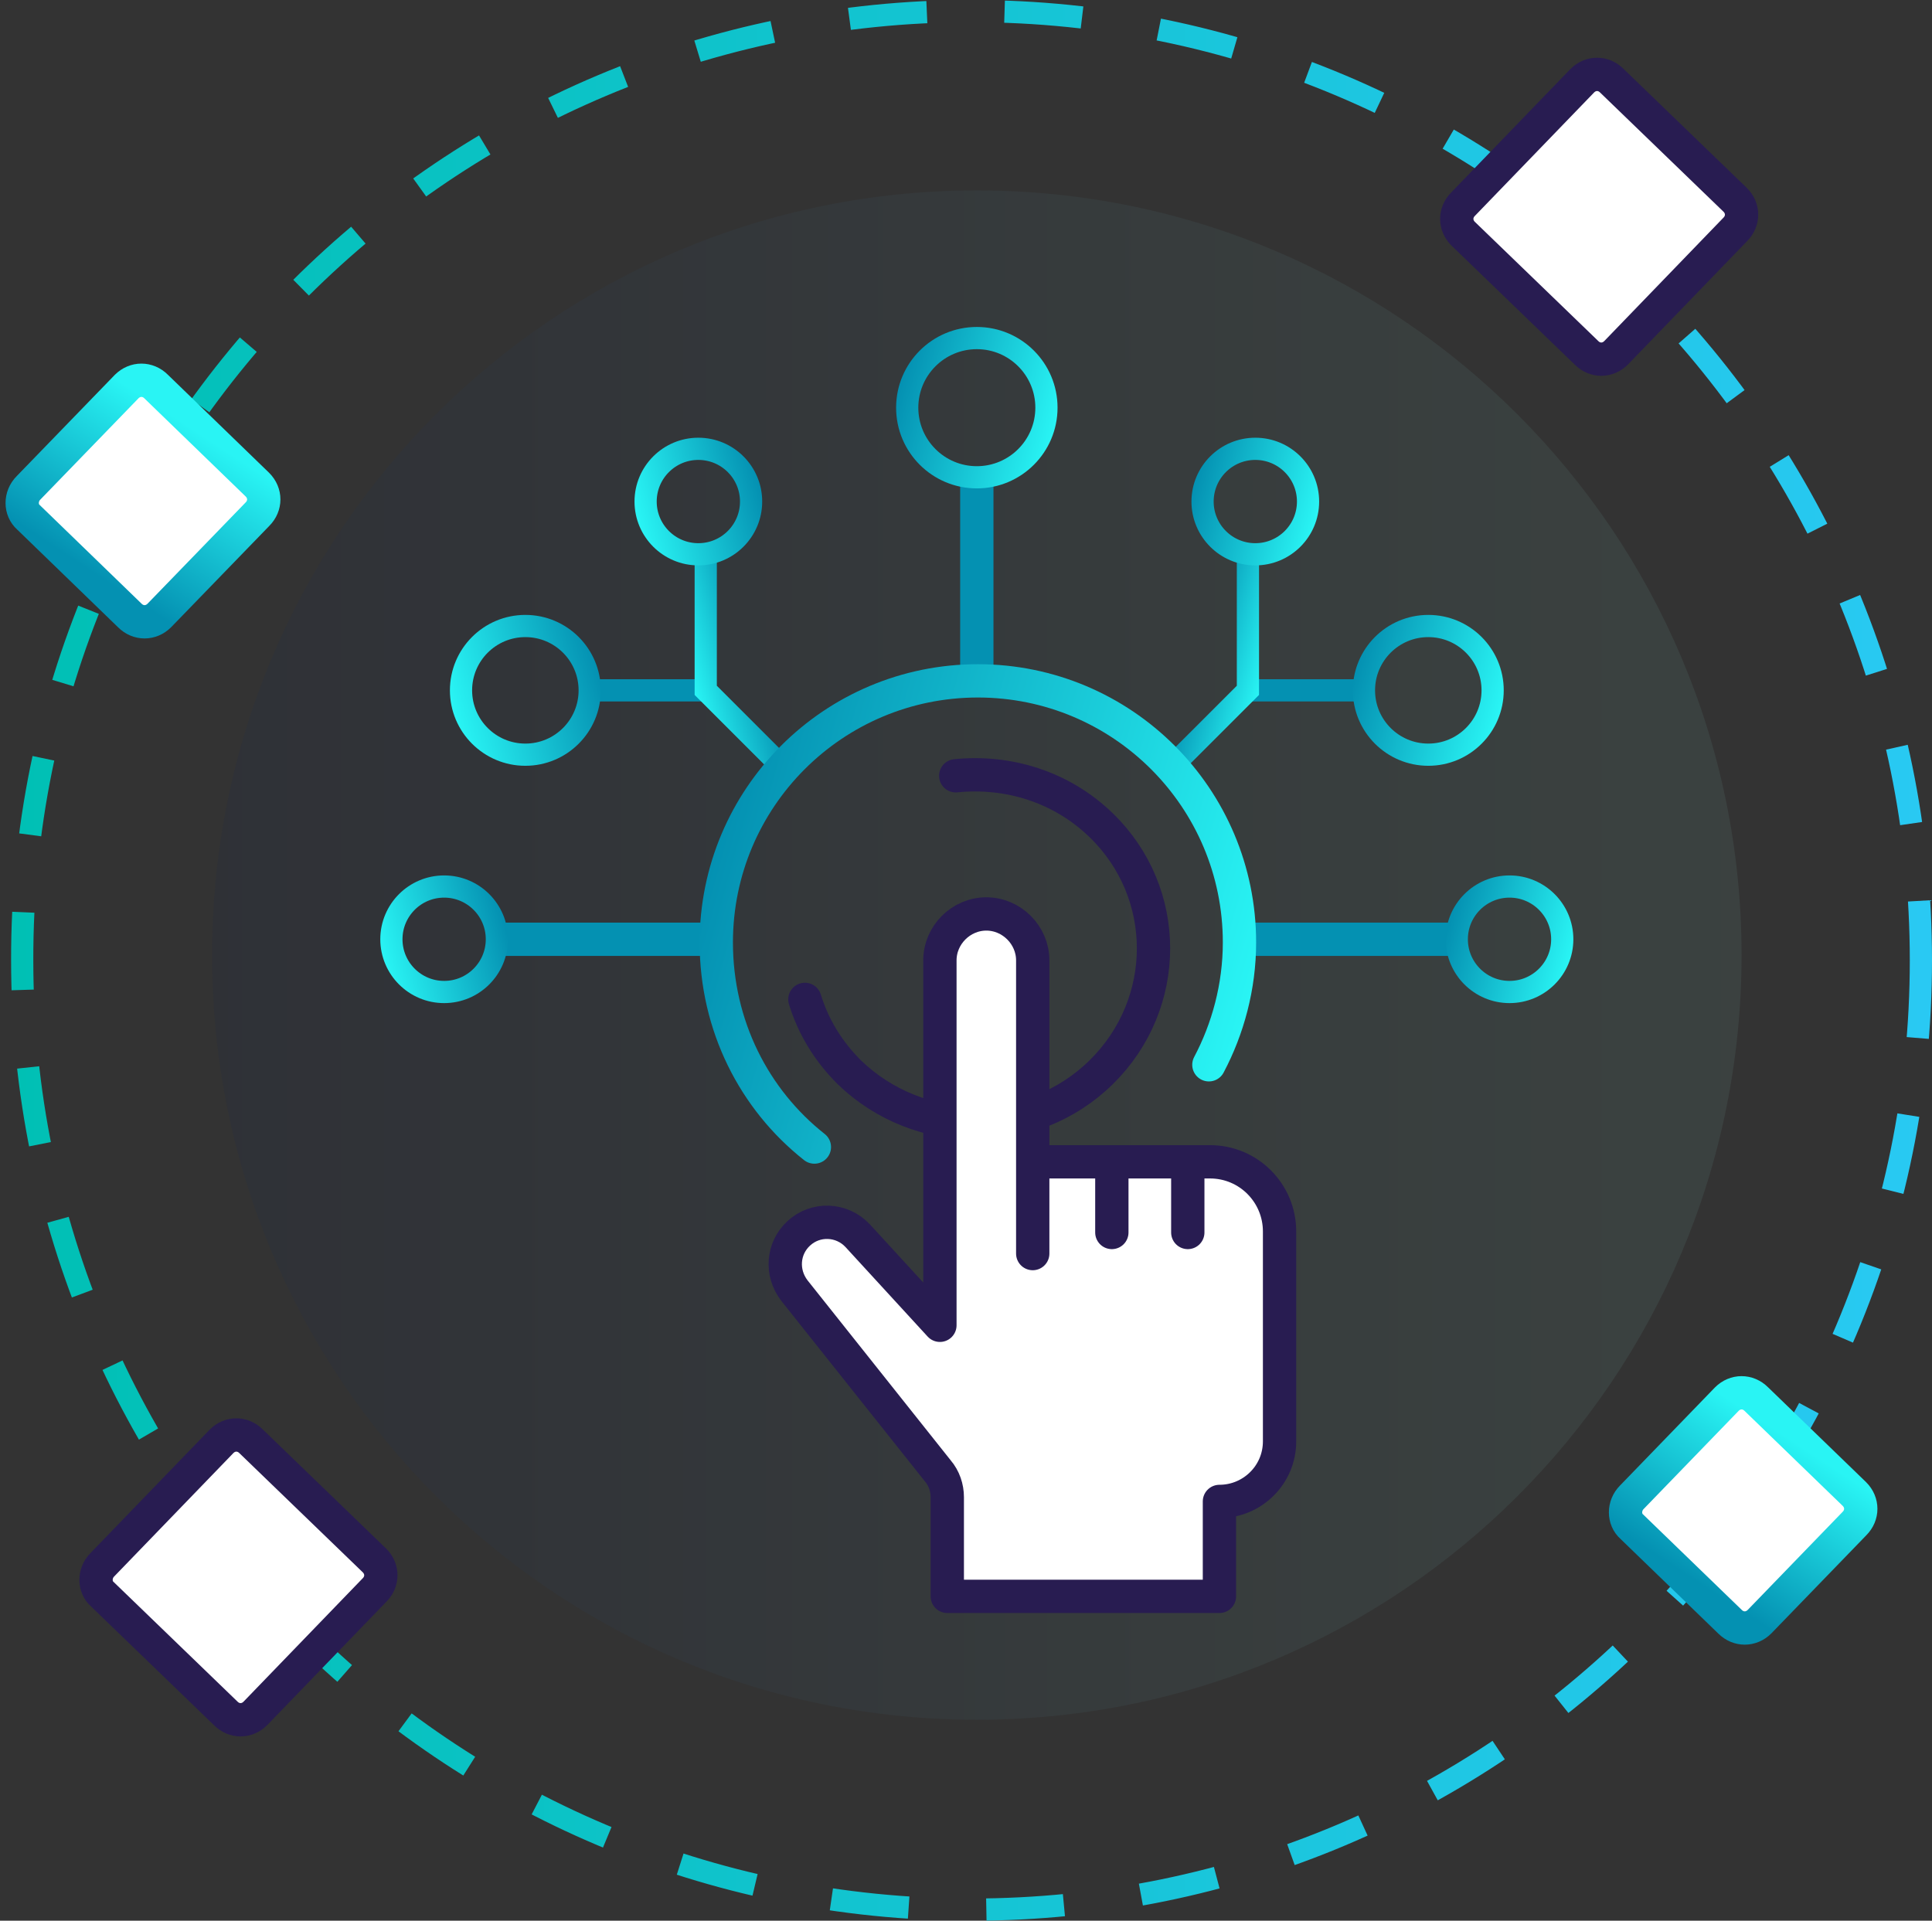 <svg width="174" height="173" viewBox="0 0 174 173" fill="none" xmlns="http://www.w3.org/2000/svg">
<rect x="0" y="0" width="174" height="173" fill="#333333" stroke="none"/>
<path opacity="0.1" d="M156.85 86.025C156.85 124.098 126.048 154.9 87.975 154.9C49.902 154.9 19.1 124.098 19.1 86.025C19.1 47.953 49.902 17.15 87.975 17.15C126.048 17.15 156.85 48.048 156.85 86.025Z" fill="url(#paint0_linear_1_268)"/>
<path d="M53.11 62.18H63.56" stroke="url(#paint1_linear_1_268)" stroke-width="2" stroke-miterlimit="10"/>
<path d="M44.655 84.6H64.89" stroke="url(#paint2_linear_1_268)" stroke-width="3" stroke-miterlimit="10"/>
<path d="M63.56 49.925V62.18L70.78 69.4" stroke="url(#paint3_linear_1_268)" stroke-width="2" stroke-miterlimit="10"/>
<path d="M62.895 49.925C65.518 49.925 67.645 47.798 67.645 45.175C67.645 42.552 65.518 40.425 62.895 40.425C60.272 40.425 58.145 42.552 58.145 45.175C58.145 47.798 60.272 49.925 62.895 49.925Z" stroke="url(#paint4_linear_1_268)" stroke-width="2" stroke-miterlimit="10"/>
<path d="M40 89.35C42.623 89.35 44.75 87.223 44.75 84.6C44.75 81.977 42.623 79.85 40 79.85C37.377 79.85 35.25 81.977 35.25 84.6C35.25 87.223 37.377 89.35 40 89.35Z" stroke="url(#paint5_linear_1_268)" stroke-width="2" stroke-miterlimit="10"/>
<path d="M47.315 67.975C50.516 67.975 53.11 65.38 53.11 62.18C53.11 58.98 50.516 56.385 47.315 56.385C44.115 56.385 41.52 58.98 41.52 62.18C41.52 65.38 44.115 67.975 47.315 67.975Z" stroke="url(#paint6_linear_1_268)" stroke-width="2" stroke-miterlimit="10"/>
<path d="M87.975 42.99V61.42" stroke="url(#paint7_linear_1_268)" stroke-width="3" stroke-miterlimit="10"/>
<path d="M122.84 62.18H112.39" stroke="url(#paint8_linear_1_268)" stroke-width="2" stroke-miterlimit="10"/>
<path d="M131.295 84.6H111.06" stroke="url(#paint9_linear_1_268)" stroke-width="3" stroke-miterlimit="10"/>
<path d="M112.39 49.925V62.18L105.17 69.4" stroke="url(#paint10_linear_1_268)" stroke-width="2" stroke-miterlimit="10"/>
<path d="M73.345 103.315C67.93 99.04 64.51 92.39 64.51 84.885C64.51 71.87 75.055 61.325 88.07 61.325C101.085 61.325 111.63 71.87 111.63 84.885C111.63 88.875 110.585 92.675 108.875 95.905" stroke="url(#paint11_linear_1_268)" stroke-width="3" stroke-miterlimit="10" stroke-linecap="round" stroke-linejoin="round"/>
<path d="M87.975 42.99C91.438 42.99 94.245 40.183 94.245 36.72C94.245 33.257 91.438 30.45 87.975 30.45C84.512 30.45 81.705 33.257 81.705 36.72C81.705 40.183 84.512 42.99 87.975 42.99Z" stroke="url(#paint12_linear_1_268)" stroke-width="2" stroke-miterlimit="10"/>
<path d="M113.055 49.925C115.678 49.925 117.805 47.798 117.805 45.175C117.805 42.552 115.678 40.425 113.055 40.425C110.432 40.425 108.305 42.552 108.305 45.175C108.305 47.798 110.432 49.925 113.055 49.925Z" stroke="url(#paint13_linear_1_268)" stroke-width="2" stroke-miterlimit="10"/>
<path d="M135.95 89.35C138.573 89.35 140.7 87.223 140.7 84.6C140.7 81.977 138.573 79.85 135.95 79.85C133.327 79.85 131.2 81.977 131.2 84.6C131.2 87.223 133.327 89.35 135.95 89.35Z" stroke="url(#paint14_linear_1_268)" stroke-width="2" stroke-miterlimit="10"/>
<path d="M128.635 67.975C131.836 67.975 134.43 65.38 134.43 62.18C134.43 58.98 131.836 56.385 128.635 56.385C125.435 56.385 122.84 58.98 122.84 62.18C122.84 65.38 125.435 67.975 128.635 67.975Z" stroke="url(#paint15_linear_1_268)" stroke-width="2" stroke-miterlimit="10"/>
<path d="M86.075 69.875C90.73 69.4 95.575 70.825 99.185 74.34C105.455 80.42 105.455 90.395 99.185 96.57C92.915 102.745 82.75 102.65 76.48 96.57C74.58 94.67 73.25 92.485 72.49 90.015" stroke="#281C51" stroke-width="3" stroke-linecap="round" stroke-linejoin="round"/>
<path d="M93.01 112.91V104.55V86.5C93.01 84.22 91.11 82.32 88.83 82.32C86.55 82.32 84.65 84.22 84.65 86.5V119.37L77.24 111.295C75.815 109.775 73.44 109.68 71.92 111.105C70.495 112.435 70.305 114.62 71.54 116.235L84.46 132.48C85.03 133.145 85.315 134 85.315 134.855V143.785H109.825V135.235C112.77 135.235 115.24 132.86 115.24 129.82V110.915C115.24 107.495 112.485 104.645 108.97 104.645H93.01" fill="white"/>
<path d="M93.01 112.91V104.55V86.5C93.01 84.22 91.11 82.32 88.83 82.32C86.55 82.32 84.65 84.22 84.65 86.5V119.37L77.24 111.295C75.815 109.775 73.44 109.68 71.92 111.105C70.495 112.435 70.305 114.62 71.54 116.235L84.46 132.48C85.03 133.145 85.315 134 85.315 134.855V143.785H109.825V135.235C112.77 135.235 115.24 132.86 115.24 129.82V110.915C115.24 107.495 112.485 104.645 108.97 104.645H93.01" stroke="#281C51" stroke-width="3" stroke-linecap="round" stroke-linejoin="round"/>
<path d="M100.135 105.215V111.01" stroke="#281C51" stroke-width="3" stroke-linecap="round" stroke-linejoin="round"/>
<path d="M106.975 105.215V111.01" stroke="#281C51" stroke-width="3" stroke-linecap="round" stroke-linejoin="round"/>
<path d="M173 86.5C173 133.747 134.747 172 87.5 172C40.253 172 2 133.747 2 86.5C1.901 39.253 40.253 1 87.5 1C134.747 1 173 39.253 173 86.5Z" stroke="url(#paint16_linear_1_268)" stroke-width="2" stroke-miterlimit="10" stroke-dasharray="7 7"/>
<path d="M2.57 43.94L11.405 34.82C12.165 34.06 13.305 34.06 14.065 34.82L23.185 43.655C23.945 44.415 23.945 45.555 23.185 46.315L14.35 55.435C13.59 56.195 12.45 56.195 11.69 55.435L2.57 46.6C1.81 45.935 1.81 44.7 2.57 43.94Z" fill="white" stroke="url(#paint17_linear_1_268)" stroke-width="3"/>
<path d="M146.97 134.855L155.52 126.02C156.28 125.26 157.42 125.26 158.18 126.02L167.015 134.57C167.775 135.33 167.775 136.47 167.015 137.23L158.465 146.065C157.705 146.825 156.565 146.825 155.805 146.065L146.97 137.515C146.21 136.85 146.21 135.615 146.97 134.855Z" fill="white" stroke="url(#paint18_linear_1_268)" stroke-width="3"/>
<path d="M9.22 140.935L19.955 129.82C20.715 129.06 21.855 129.06 22.615 129.82L33.73 140.555C34.49 141.315 34.49 142.455 33.73 143.215L22.995 154.33C22.235 155.09 21.095 155.09 20.335 154.33L9.22 143.595C8.46 142.93 8.46 141.695 9.22 140.935Z" fill="white" stroke="#281C51" stroke-width="3"/>
<path d="M131.77 18.385L142.505 7.27C143.265 6.51 144.405 6.51 145.165 7.27L156.28 18.005C157.04 18.765 157.04 19.905 156.28 20.665L145.545 31.78C144.785 32.54 143.645 32.54 142.885 31.78L131.77 21.045C131.01 20.285 131.01 19.145 131.77 18.385Z" fill="white" stroke="#281C51" stroke-width="3"/>
<defs>
<linearGradient id="paint0_linear_1_268" x1="19.136" y1="86.061" x2="156.885" y2="86.061" gradientUnits="userSpaceOnUse">
<stop stop-color="#092054"/>
<stop offset="0.194" stop-color="#213E67"/>
<stop offset="0.469" stop-color="#456F84"/>
<stop offset="0.705" stop-color="#629A9C"/>
<stop offset="0.89" stop-color="#76B7AE"/>
<stop offset="1" stop-color="#7EC3B4"/>
</linearGradient>
<linearGradient id="paint1_linear_1_268" x1="-nan" y1="-nan" x2="-nan" y2="-nan" gradientUnits="userSpaceOnUse">
<stop stop-color="#0491B2"/>
<stop offset="1" stop-color="#29F4F4"/>
</linearGradient>
<linearGradient id="paint2_linear_1_268" x1="-nan" y1="-nan" x2="-nan" y2="-nan" gradientUnits="userSpaceOnUse">
<stop stop-color="#0491B2"/>
<stop offset="1" stop-color="#29F4F4"/>
</linearGradient>
<linearGradient id="paint3_linear_1_268" x1="68.84" y1="59.272" x2="62.212" y2="61.1" gradientUnits="userSpaceOnUse">
<stop stop-color="#0491B2"/>
<stop offset="1" stop-color="#29F4F4"/>
</linearGradient>
<linearGradient id="paint4_linear_1_268" x1="68.366" y1="43.675" x2="57.459" y2="46.683" gradientUnits="userSpaceOnUse">
<stop stop-color="#0491B2"/>
<stop offset="1" stop-color="#29F4F4"/>
</linearGradient>
<linearGradient id="paint5_linear_1_268" x1="45.41" y1="83.132" x2="34.502" y2="86.14" gradientUnits="userSpaceOnUse">
<stop stop-color="#0491B2"/>
<stop offset="1" stop-color="#29F4F4"/>
</linearGradient>
<linearGradient id="paint6_linear_1_268" x1="53.81" y1="60.375" x2="40.886" y2="63.94" gradientUnits="userSpaceOnUse">
<stop stop-color="#0491B2"/>
<stop offset="1" stop-color="#29F4F4"/>
</linearGradient>
<linearGradient id="paint7_linear_1_268" x1="-nan" y1="-nan" x2="-nan" y2="-nan" gradientUnits="userSpaceOnUse">
<stop stop-color="#0491B2"/>
<stop offset="1" stop-color="#29F4F4"/>
</linearGradient>
<linearGradient id="paint8_linear_1_268" x1="-nan" y1="-nan" x2="-nan" y2="-nan" gradientUnits="userSpaceOnUse">
<stop stop-color="#0491B2"/>
<stop offset="1" stop-color="#29F4F4"/>
</linearGradient>
<linearGradient id="paint9_linear_1_268" x1="-nan" y1="-nan" x2="-nan" y2="-nan" gradientUnits="userSpaceOnUse">
<stop stop-color="#0491B2"/>
<stop offset="1" stop-color="#29F4F4"/>
</linearGradient>
<linearGradient id="paint10_linear_1_268" x1="107.105" y1="59.272" x2="113.733" y2="61.1" gradientUnits="userSpaceOnUse">
<stop stop-color="#0491B2"/>
<stop offset="1" stop-color="#29F4F4"/>
</linearGradient>
<linearGradient id="paint11_linear_1_268" x1="64.21" y1="77.399" x2="112.335" y2="90.671" gradientUnits="userSpaceOnUse">
<stop stop-color="#0491B2"/>
<stop offset="1" stop-color="#29F4F4"/>
</linearGradient>
<linearGradient id="paint12_linear_1_268" x1="81.054" y1="34.803" x2="94.986" y2="38.646" gradientUnits="userSpaceOnUse">
<stop stop-color="#0491B2"/>
<stop offset="1" stop-color="#29F4F4"/>
</linearGradient>
<linearGradient id="paint13_linear_1_268" x1="107.578" y1="43.675" x2="118.486" y2="46.683" gradientUnits="userSpaceOnUse">
<stop stop-color="#0491B2"/>
<stop offset="1" stop-color="#29F4F4"/>
</linearGradient>
<linearGradient id="paint14_linear_1_268" x1="130.535" y1="83.132" x2="141.442" y2="86.14" gradientUnits="userSpaceOnUse">
<stop stop-color="#0491B2"/>
<stop offset="1" stop-color="#29F4F4"/>
</linearGradient>
<linearGradient id="paint15_linear_1_268" x1="122.135" y1="60.375" x2="135.059" y2="63.94" gradientUnits="userSpaceOnUse">
<stop stop-color="#0491B2"/>
<stop offset="1" stop-color="#29F4F4"/>
</linearGradient>
<linearGradient id="paint16_linear_1_268" x1="0.933" y1="86.518" x2="173.983" y2="86.518" gradientUnits="userSpaceOnUse">
<stop stop-color="#00C0B4"/>
<stop offset="1" stop-color="#29C9F3"/>
</linearGradient>
<linearGradient id="paint17_linear_1_268" x1="8.493" y1="51.663" x2="17.137" y2="38.467" gradientUnits="userSpaceOnUse">
<stop stop-color="#0491B2"/>
<stop offset="1" stop-color="#29F4F4"/>
</linearGradient>
<linearGradient id="paint18_linear_1_268" x1="152.77" y1="142.45" x2="161.199" y2="129.582" gradientUnits="userSpaceOnUse">
<stop stop-color="#0491B2"/>
<stop offset="1" stop-color="#29F4F4"/>
</linearGradient>
</defs>
</svg>

